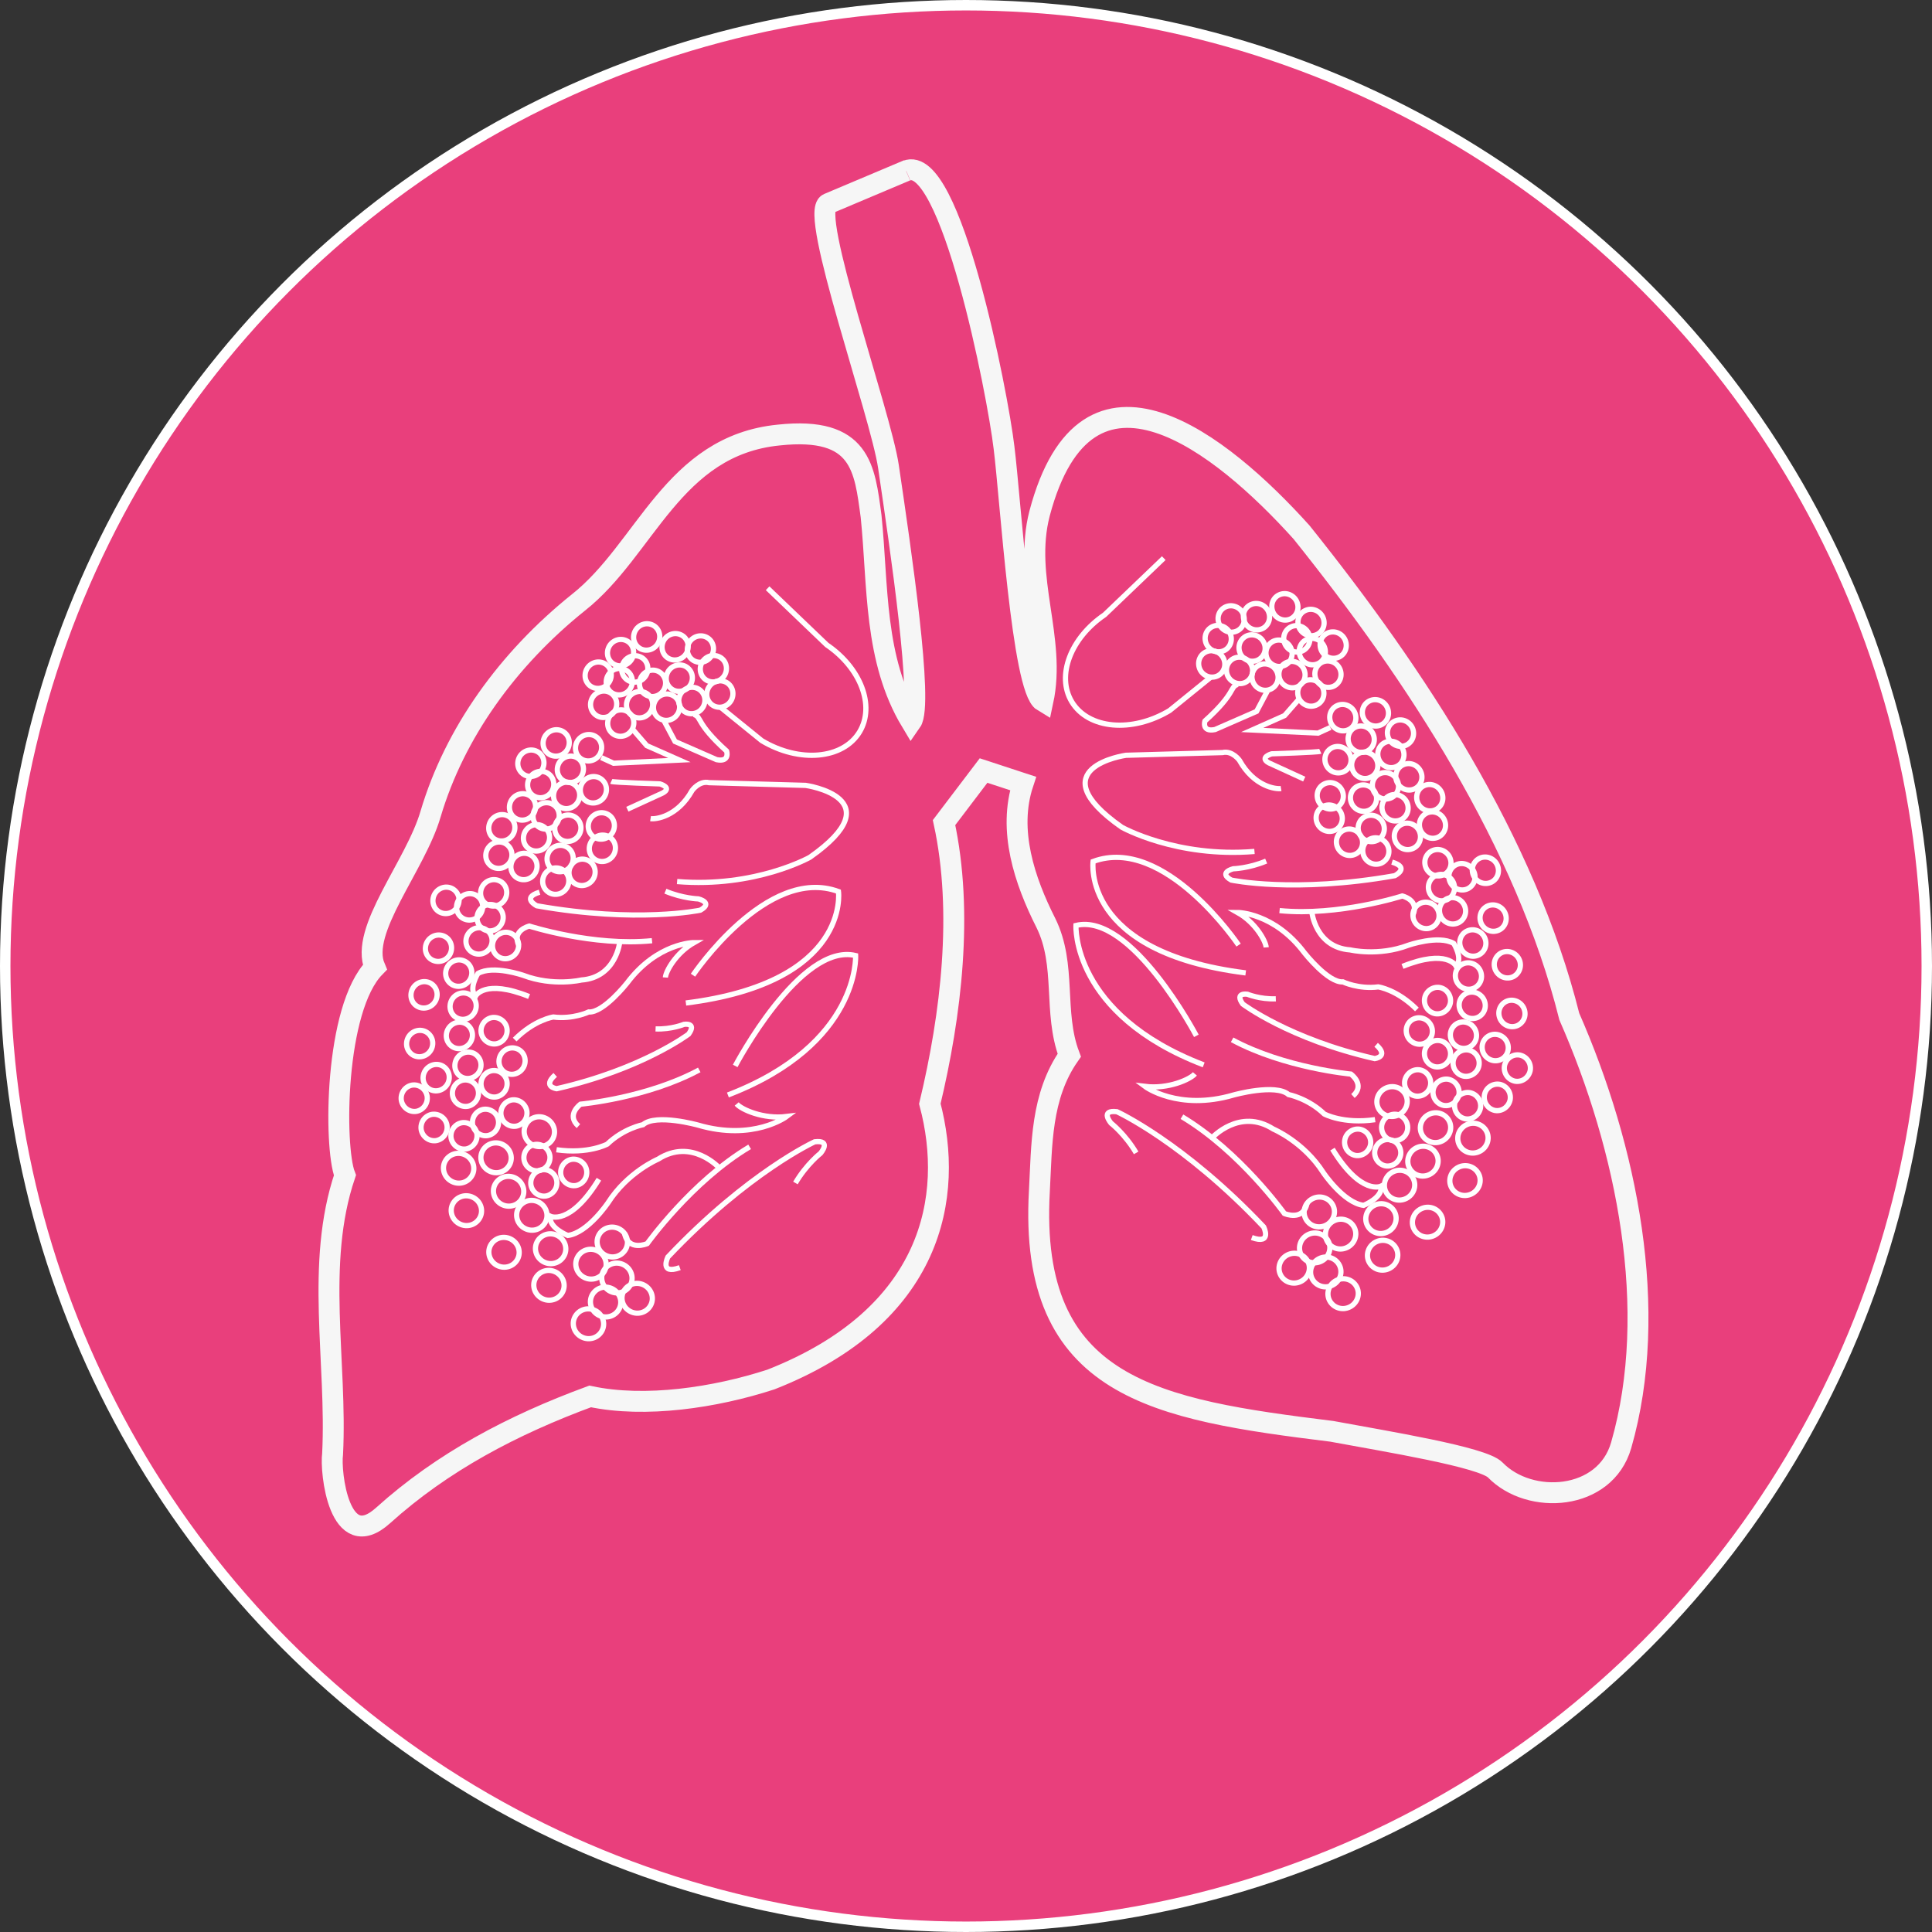 <?xml version="1.0" encoding="UTF-8"?><svg id="Layer_2" xmlns="http://www.w3.org/2000/svg" viewBox="0 0 92.42 92.42"><rect x="0" y="0" width="92.42" height="92.42" fill="#333333" stroke="none"/><defs><style>.cls-1{stroke:#f6f6f6;}.cls-1,.cls-2{fill:none;stroke-miterlimit:10;}.cls-2{stroke-width:.25px;}.cls-2,.cls-3{stroke:#fff;}.cls-4{stroke-width:0px;}.cls-4,.cls-3{fill:#e93f7c;}.cls-3{stroke-width:.5px;}</style></defs><g id="Layer_1-2"><g id="Lungs"><circle class="cls-3" cx="46.21" cy="46.21" r="45.96"/><path class="cls-4" d="M43.35,8.17c2.11-.9,4.37,10.62,4.68,13.25.31,2.47.87,11.54,1.86,12.13.65-3.02-.96-5.91-.16-8.99,2.26-8.54,8.72-3.33,12.53.9,5.52,6.89,10.73,14.85,12.81,23.17,2.76,6.28,4.34,14.04,2.48,20.51-.77,2.66-4.37,2.88-6.02,1.18-.59-.62-5.24-1.37-7.82-1.85-8.38-1.04-14.52-2.02-13.99-11.49.12-2.21.06-4.54,1.43-6.5-.78-2.07-.12-4.31-1.12-6.33-1.02-2.02-1.83-4.43-1.09-6.67l-1.89-.62-1.89,2.49c.93,4.29.34,9.19-.68,13.45,1.18,4.43.16,10.14-7.6,13.19-2.67.87-6.02,1.37-8.65.81-3.72,1.37-7.07,3.14-9.9,5.69h0c-2.11,1.91-2.54-2.1-2.42-2.94.22-4.4-.84-9.1.59-13.33-.53-1.37-.5-7.98,1.43-9.95-.75-1.77,1.95-4.85,2.67-7.34,1.15-3.87,3.69-7.4,7.07-10.11,3.23-2.55,4.5-7.51,9.59-8.01,3.94-.42,4.1,1.6,4.41,3.89.34,3.31.12,6.84,1.92,9.83.59-.84-.5-8.21-1.09-12.21-.37-2.52-3.82-12.19-2.88-12.58l3.72-1.57h.01Z"/><path class="cls-1" d="M43.35,8.17c2.11-.9,4.37,10.62,4.68,13.25.31,2.47.87,11.54,1.86,12.13.65-3.02-.96-5.91-.16-8.99,2.26-8.54,8.72-3.33,12.53.9,5.52,6.89,10.73,14.85,12.81,23.17,2.76,6.28,4.34,14.04,2.48,20.51-.77,2.66-4.37,2.88-6.02,1.18-.59-.62-5.24-1.37-7.82-1.85-8.38-1.04-14.52-2.02-13.99-11.49.12-2.21.06-4.54,1.43-6.5-.78-2.07-.12-4.31-1.12-6.33-1.02-2.02-1.83-4.43-1.09-6.67l-1.89-.62-1.89,2.49c.93,4.29.34,9.19-.68,13.45,1.18,4.43.16,10.14-7.6,13.19-2.67.87-6.02,1.37-8.65.81-3.72,1.37-7.07,3.14-9.9,5.69h0c-2.11,1.91-2.54-2.1-2.42-2.94.22-4.4-.84-9.1.59-13.33-.53-1.37-.5-7.98,1.43-9.95-.75-1.77,1.95-4.85,2.67-7.34,1.15-3.87,3.69-7.4,7.07-10.11,3.23-2.55,4.5-7.51,9.59-8.01,3.94-.42,4.1,1.6,4.41,3.89.34,3.31.12,6.84,1.92,9.83.59-.84-.5-8.21-1.09-12.21-.37-2.52-3.82-12.19-2.88-12.58l3.72-1.57h.01Z"/><path class="cls-2" d="M34.99,33.48c-.16.31-.53.44-.84.29-.31-.16-.43-.53-.27-.85.16-.31.53-.44.84-.29s.43.53.27.85Z"/><path class="cls-2" d="M34.49,33.85l1.95,1.58c1.8,1.08,3.89.89,4.68-.42.75-1.25.05-3.06-1.57-4.16l-2.83-2.71"/><path class="cls-2" d="M34.68,32.27c-.16.31-.53.44-.84.29s-.43-.53-.27-.85c.16-.31.53-.44.84-.29s.43.53.27.85Z"/><path class="cls-2" d="M34.06,31.33c-.16.31-.53.44-.84.29s-.43-.53-.27-.85c.16-.31.53-.44.84-.29s.43.53.27.85Z"/><path class="cls-2" d="M32.85,31.22c-.16.31-.53.44-.84.29s-.43-.53-.27-.85c.16-.31.53-.44.84-.29s.43.53.27.85Z"/><path class="cls-2" d="M31.49,30.75c-.16.31-.53.44-.84.29-.31-.16-.43-.53-.27-.85.16-.31.53-.44.84-.29s.43.53.27.85Z"/><path class="cls-2" d="M33.05,32.72c-.16.31-.53.44-.84.29-.31-.16-.43-.53-.27-.85.16-.31.53-.44.84-.29.31.16.43.53.27.85Z"/><path class="cls-2" d="M30.92,32.28c-.16.31-.53.44-.84.29-.31-.16-.43-.53-.27-.85.16-.31.53-.44.84-.29s.43.53.27.85Z"/><path class="cls-2" d="M31.15,33.99c-.16.31-.53.44-.84.29-.31-.16-.43-.53-.27-.85.16-.31.53-.44.84-.29s.43.53.27.85Z"/><path class="cls-2" d="M32.44,34.11c-.16.31-.53.44-.84.29s-.43-.53-.27-.85c.16-.31.53-.44.84-.29s.43.53.27.85Z"/><path class="cls-2" d="M31.77,32.97c-.16.31-.53.44-.84.29s-.43-.53-.27-.85c.16-.31.53-.44.84-.29.31.16.43.53.27.85Z"/><path class="cls-2" d="M30.18,32.89c-.16.31-.53.44-.84.29s-.43-.53-.27-.85c.16-.31.53-.44.84-.29s.43.53.27.85Z"/><path class="cls-2" d="M29.43,33.97c-.16.31-.53.44-.84.29-.31-.16-.43-.53-.27-.85.16-.31.53-.44.84-.29.31.16.43.53.27.85Z"/><path class="cls-2" d="M29.17,32.58c-.16.31-.53.44-.84.29s-.43-.53-.27-.85c.16-.31.53-.44.84-.29s.43.53.27.85Z"/><path class="cls-2" d="M30.24,31.5c-.16.31-.53.44-.84.29s-.43-.53-.27-.85c.16-.31.53-.44.84-.29s.43.53.27.85Z"/><path class="cls-2" d="M30.25,34.87c-.16.31-.53.44-.84.29s-.43-.53-.27-.85c.16-.31.53-.44.84-.29s.43.53.27.85Z"/><path class="cls-2" d="M33.65,33.79c-.16.31-.53.44-.84.29-.31-.16-.43-.53-.27-.85.16-.31.53-.44.84-.29.31.16.43.53.27.85Z"/><path class="cls-2" d="M31.77,34.49l.52.98,1.99.87c.65.13.48-.41.48-.41-1.5-1.35-1.18-1.64-1.57-1.75"/><polyline class="cls-2" points="30.25 34.87 30.94 35.67 32.5 36.36 29.35 36.51 28.76 36.24"/><path class="cls-2" d="M28.71,36.05c-.16.31-.53.44-.84.29s-.43-.53-.27-.85c.16-.31.53-.44.84-.29s.43.53.27.85Z"/><path class="cls-2" d="M27.16,35.82c-.16.31-.53.44-.84.29s-.43-.53-.27-.85c.16-.31.53-.44.84-.29s.43.53.27.85Z"/><path class="cls-2" d="M25.95,36.79c-.16.31-.53.44-.84.29-.31-.16-.43-.53-.27-.85.16-.31.53-.44.84-.29s.43.53.27.85Z"/><path class="cls-2" d="M27.84,37.08c-.16.31-.53.44-.84.29s-.43-.53-.27-.85c.16-.31.53-.44.84-.29s.43.53.27.85Z"/><path class="cls-2" d="M27.66,38.33c-.16.31-.53.44-.84.29s-.43-.53-.27-.85c.16-.31.53-.44.84-.29.31.16.43.53.27.85Z"/><path class="cls-2" d="M28.94,38.06c-.16.31-.53.44-.84.29s-.43-.53-.27-.85c.16-.31.53-.44.84-.29.31.16.43.53.27.85Z"/><path class="cls-2" d="M30.01,38.71l1.7-.78c.46-.26-.14-.43-.14-.43,0,0-2.22-.07-2.33-.12"/><path class="cls-2" d="M25.55,38.88c-.16.31-.53.44-.84.29s-.43-.53-.27-.85c.16-.31.53-.44.84-.29s.43.53.27.85Z"/><path class="cls-2" d="M27.72,39.9c-.16.31-.53.44-.84.29-.31-.16-.43-.53-.27-.85.16-.31.53-.44.84-.29s.43.53.27.85Z"/><path class="cls-2" d="M26.22,40.36c-.16.31-.53.44-.84.29s-.43-.53-.27-.85c.16-.31.53-.44.84-.29.31.16.43.53.27.85Z"/><path class="cls-2" d="M26.68,39.31c-.16.31-.53.44-.84.29s-.43-.53-.27-.85c.16-.31.53-.44.84-.29s.43.53.27.85Z"/><path class="cls-2" d="M26.42,37.81c-.16.31-.53.44-.84.29s-.43-.53-.27-.85c.16-.31.53-.44.84-.29s.43.53.27.85Z"/><path class="cls-2" d="M29.32,39.79c-.16.31-.53.44-.84.29s-.43-.53-.27-.85c.16-.31.53-.44.84-.29s.43.53.27.85Z"/><path class="cls-2" d="M32.39,42.17c3.74.31,6.35-1.16,6.35-1.16,4.05-2.84-.2-3.44-.2-3.44l-4.62-.13c-.47-.11-.81.37-.81.37-.71,1.27-1.75,1.39-1.99,1.35"/><path class="cls-2" d="M32.81,47.98c7.89-.99,7.3-5.33,7.3-5.33-3.42-1.27-6.96,4-6.96,4"/><path class="cls-2" d="M28.4,42.01c-.16.31-.53.44-.84.29s-.43-.53-.27-.85c.16-.31.53-.44.84-.29s.43.53.27.85Z"/><path class="cls-2" d="M29.37,40.86c-.16.31-.53.44-.84.29s-.43-.53-.27-.85c.16-.31.53-.44.84-.29s.43.53.27.85Z"/><path class="cls-2" d="M27.14,42.43c-.16.31-.53.44-.84.29-.31-.16-.43-.53-.27-.85.16-.31.53-.44.84-.29s.43.53.27.85Z"/><path class="cls-2" d="M27.35,41.35c-.16.31-.53.44-.84.29s-.43-.53-.27-.85c.16-.31.53-.44.84-.29s.43.53.27.85Z"/><path class="cls-2" d="M25.62,41.73c-.16.31-.53.44-.84.29s-.43-.53-.27-.85c.16-.31.53-.44.84-.29.31.16.43.53.27.85Z"/><path class="cls-2" d="M24.56,39.88c-.16.31-.53.44-.84.29s-.43-.53-.27-.85c.16-.31.53-.44.84-.29s.43.53.27.85Z"/><path class="cls-2" d="M24.42,41.19c-.16.31-.53.44-.84.29-.31-.16-.43-.53-.27-.85.16-.31.53-.44.84-.29.31.16.43.53.27.85Z"/><path class="cls-2" d="M25.81,42.68c-.89.27-.13.65-.13.65,4.81.85,7.82.21,7.82.21.64-.36-.09-.54-.09-.54,0,0-.75-.02-1.58-.37"/><path class="cls-2" d="M24.82,45.23c-.35-.73.5-.93.5-.93,0,0,3.05.98,5.87.7"/><path class="cls-2" d="M24.74,45.51c-.16.31-.53.44-.84.29-.31-.16-.43-.53-.27-.85.16-.31.53-.44.84-.29.31.16.43.53.27.85Z"/><path class="cls-2" d="M23.47,45.29c-.16.31-.53.44-.84.29-.31-.16-.43-.53-.27-.85.16-.31.53-.44.84-.29.31.16.43.53.27.85Z"/><path class="cls-2" d="M24,44.18c-.16.31-.53.44-.84.29-.31-.16-.43-.53-.27-.85.16-.31.53-.44.84-.29.31.16.43.53.27.85Z"/><path class="cls-2" d="M23.02,43.66c-.16.31-.53.44-.84.29s-.43-.53-.27-.85c.16-.31.53-.44.84-.29.31.16.43.53.27.85Z"/><path class="cls-2" d="M21.89,43.35c-.16.31-.53.44-.84.29s-.43-.53-.27-.85c.16-.31.53-.44.84-.29.31.16.43.53.27.85Z"/><path class="cls-2" d="M24.17,42.99c-.16.31-.53.44-.84.29s-.43-.53-.27-.85c.16-.31.53-.44.84-.29s.43.53.27.85Z"/><path class="cls-2" d="M34.82,52.38c6.33-2.43,6.11-6.67,6.11-6.67-2.65-.64-5.76,5.28-5.76,5.28"/><path class="cls-2" d="M25.31,47.67c-2.14-.86-2.56-.02-2.56-.02-.35-.35.11-1.08.11-1.08.73-.42,2.18.09,2.18.09,1.43.54,2.77.22,2.77.22,1.67-.12,1.84-1.83,1.84-1.83"/><path class="cls-2" d="M24.62,49.73c.96-.96,1.85-1.08,1.85-1.08.94.12,1.69-.24,1.69-.24.71.05,1.84-1.39,1.84-1.39,1.45-1.93,3.2-1.93,3.2-1.93-.86.49-1.35,1.37-1.37,1.67"/><path class="cls-2" d="M22.5,46.83c-.16.31-.53.44-.84.29-.31-.16-.43-.53-.27-.85.16-.31.53-.44.84-.29s.43.53.27.85Z"/><path class="cls-2" d="M21.53,45.64c-.16.31-.53.44-.84.29s-.43-.53-.27-.85c.16-.31.53-.44.84-.29s.43.53.27.85Z"/><path class="cls-2" d="M20.84,47.87c-.16.31-.53.44-.84.29s-.43-.53-.27-.85c.16-.31.53-.44.84-.29.31.16.43.53.27.85Z"/><path class="cls-2" d="M20.63,50.2c-.16.31-.53.44-.84.29-.31-.16-.43-.53-.27-.85.16-.31.53-.44.84-.29.31.16.43.53.27.85Z"/><path class="cls-2" d="M22.71,48.41c-.16.31-.53.44-.84.29s-.43-.53-.27-.85c.16-.31.53-.44.84-.29s.43.53.27.85Z"/><path class="cls-2" d="M22.53,49.81c-.16.31-.53.44-.84.29-.31-.16-.43-.53-.27-.85.16-.31.53-.44.84-.29.31.16.43.53.27.85Z"/><path class="cls-2" d="M25.05,51.04c-.16.31-.53.44-.84.29-.31-.16-.43-.53-.27-.85.16-.31.53-.44.84-.29s.43.53.27.85Z"/><path class="cls-2" d="M22.94,51.24c-.16.31-.53.44-.84.29s-.43-.53-.27-.85c.16-.31.53-.44.84-.29.31.16.43.53.27.85Z"/><path class="cls-2" d="M21.42,51.83c-.16.31-.53.44-.84.29-.31-.16-.43-.53-.27-.85.16-.31.53-.44.84-.29.31.16.43.53.27.85Z"/><path class="cls-2" d="M32.52,60.64c-1,.36-.57-.51-.57-.51,3.83-4.05,7.02-5.51,7.02-5.51.84-.1.28.55.28.55,0,0-.67.52-1.2,1.42"/><path class="cls-2" d="M29.87,58.98c.18.91,1.09.51,1.09.51,0,0,2.12-2.97,4.9-4.63"/><path class="cls-2" d="M29.61,58.78c-.36-.18-.79-.04-.97.31s-.03.78.33.96.79.04.97-.31.03-.78-.33-.96Z"/><path class="cls-2" d="M28.59,59.84c-.36-.18-.79-.04-.97.31s-.03.78.33.96.79.04.97-.31.03-.78-.33-.96Z"/><path class="cls-2" d="M29.83,60.5c-.36-.18-.79-.04-.97.31s-.03.78.33.96.79.04.97-.31.03-.78-.33-.96Z"/><path class="cls-2" d="M29.29,61.65c-.36-.18-.79-.04-.97.31s-.03.78.33.96.79.04.97-.31.03-.78-.33-.96Z"/><path class="cls-2" d="M28.47,62.69c-.36-.18-.79-.04-.97.31s-.03.78.33.96.79.04.97-.31.03-.78-.33-.96Z"/><path class="cls-2" d="M30.8,61.47c-.36-.18-.79-.04-.97.31s-.03.78.33.96.79.04.97-.31.03-.78-.33-.96Z"/><path class="cls-2" d="M28.65,56.41c-1.38,2.25-2.33,1.77-2.33,1.77-.08.56.84.92.84.92.96-.12,1.93-1.57,1.93-1.57.94-1.47,2.39-2.08,2.39-2.08,1.61-1.03,2.93.42,2.93.42"/><path class="cls-2" d="M26.62,55c1.53.22,2.43-.27,2.43-.27.78-.75,1.71-.93,1.71-.93.62-.54,2.63.02,2.63.02,2.65.78,4.24-.41,4.24-.41-1.12.14-2.17-.34-2.39-.6"/><path class="cls-2" d="M26.66,59.1c-.36-.18-.79-.04-.97.31s-.03.78.33.96.79.04.97-.31.03-.78-.33-.96Z"/><path class="cls-2" d="M26.58,60.85c-.36-.18-.79-.04-.97.31s-.03.78.33.96.79.04.97-.31.03-.78-.33-.96Z"/><path class="cls-2" d="M24.43,59.27c-.36-.18-.79-.04-.97.31s-.03.78.33.96.79.04.97-.31.03-.78-.33-.96Z"/><path class="cls-2" d="M22.63,57.28c-.36-.18-.79-.04-.97.31s-.03.78.33.96.79.04.97-.31.03-.78-.33-.96Z"/><path class="cls-2" d="M25.76,57.5c-.36-.18-.79-.04-.97.31s-.03.78.33.96.79.04.97-.31.03-.78-.33-.96Z"/><path class="cls-2" d="M24.65,56.35c-.36-.18-.79-.04-.97.31s-.03.78.33.96.79.04.97-.31.03-.78-.33-.96Z"/><path class="cls-2" d="M26.12,53.5c-.36-.18-.79-.04-.97.31s-.03.78.33.96.79.04.97-.31.03-.78-.33-.96Z"/><path class="cls-2" d="M24.05,54.75c-.36-.18-.79-.04-.97.31s-.03.78.33.96.79.04.97-.31.03-.78-.33-.96Z"/><path class="cls-2" d="M22.26,55.25c-.36-.18-.79-.04-.97.31s-.03.78.33.96.79.04.97-.31.03-.78-.33-.96Z"/><path class="cls-2" d="M26.56,51.42c-.64.57.07.66.07.66,4.08-.93,6.31-2.61,6.31-2.61.41-.57-.22-.47-.22-.47,0,0-.6.25-1.36.22"/><path class="cls-2" d="M27.67,53.87c-.61-.54.1-1.05.1-1.05,0,0,3.18-.29,5.68-1.64"/><path class="cls-2" d="M25.07,55.49c-.06-.34.16-.67.5-.74.34-.06.66.17.73.51.06.34-.16.67-.5.74-.34.06-.67-.17-.73-.51Z"/><path class="cls-2" d="M25.4,56.7c-.06-.34.16-.67.5-.74.34-.06.67.17.73.51s-.16.67-.5.74c-.34.06-.66-.17-.73-.51Z"/><path class="cls-2" d="M26.83,56.2c-.06-.34.16-.67.5-.74.34-.06.67.17.73.51s-.16.67-.5.74c-.34.06-.66-.17-.73-.51Z"/><path class="cls-2" d="M20.15,54.05c-.06-.34.16-.67.5-.74.34-.06.67.17.73.51s-.16.67-.5.74c-.34.06-.66-.17-.73-.51Z"/><path class="cls-2" d="M21.58,54.45c-.06-.34.16-.67.5-.74.34-.06.67.17.73.51s-.16.67-.5.74c-.34.06-.66-.17-.73-.51Z"/><path class="cls-2" d="M22.61,53.81c-.06-.34.16-.67.5-.74.34-.06.67.17.73.51s-.16.67-.5.74c-.34.06-.66-.17-.73-.51Z"/><path class="cls-2" d="M23.97,53.36c-.06-.34.16-.67.5-.74.34-.06.66.17.73.51.06.34-.16.67-.5.74-.34.06-.67-.17-.73-.51Z"/><path class="cls-2" d="M19.2,52.65c-.06-.34.16-.67.5-.74.34-.06.66.17.73.51.06.34-.16.67-.5.74-.34.06-.66-.17-.73-.51Z"/><path class="cls-2" d="M23.02,49.42c-.06-.34.16-.67.5-.74.34-.06.67.17.73.51s-.16.67-.5.74c-.34.06-.66-.17-.73-.51Z"/><path class="cls-2" d="M21.65,52.41c-.06-.34.16-.67.5-.74.34-.06.67.17.73.51s-.16.67-.5.74c-.34.06-.67-.17-.73-.51Z"/><path class="cls-2" d="M23.02,51.96c-.06-.34.16-.67.5-.74.34-.06.67.17.73.51s-.16.67-.5.74c-.34.06-.67-.17-.73-.51Z"/><path class="cls-2" d="M57.41,32.04c.16.31.53.44.84.29.31-.16.43-.53.27-.85-.16-.31-.53-.44-.84-.29s-.43.53-.27.85Z"/><path class="cls-2" d="M57.9,32.41l-1.95,1.58c-1.8,1.08-3.89.89-4.68-.42-.75-1.25-.05-3.06,1.57-4.16l2.83-2.71"/><path class="cls-2" d="M57.72,30.83c.16.31.53.44.84.29s.43-.53.27-.85c-.16-.31-.53-.44-.84-.29s-.43.53-.27.85Z"/><path class="cls-2" d="M58.34,29.89c.16.31.53.44.84.29s.43-.53.27-.85c-.16-.31-.53-.44-.84-.29s-.43.53-.27.85Z"/><path class="cls-2" d="M59.55,29.78c.16.31.53.44.84.29s.43-.53.27-.85c-.16-.31-.53-.44-.84-.29s-.43.53-.27.85Z"/><path class="cls-2" d="M60.91,29.31c.16.31.53.44.84.29.31-.16.43-.53.27-.85-.16-.31-.53-.44-.84-.29s-.43.53-.27.85Z"/><path class="cls-2" d="M59.34,31.28c.16.31.53.44.84.29.31-.16.43-.53.27-.85-.16-.31-.53-.44-.84-.29-.31.16-.43.53-.27.85Z"/><path class="cls-2" d="M61.48,30.84c.16.31.53.44.84.29.31-.16.43-.53.27-.85-.16-.31-.53-.44-.84-.29s-.43.53-.27.85Z"/><path class="cls-2" d="M61.25,32.55c.16.31.53.44.84.29.31-.16.43-.53.27-.85-.16-.31-.53-.44-.84-.29s-.43.53-.27.85Z"/><path class="cls-2" d="M59.96,32.67c.16.31.53.44.84.29s.43-.53.27-.85c-.16-.31-.53-.44-.84-.29s-.43.53-.27.85Z"/><path class="cls-2" d="M60.63,31.53c.16.31.53.44.84.29s.43-.53.27-.85c-.16-.31-.53-.44-.84-.29-.31.16-.43.53-.27.85Z"/><path class="cls-2" d="M62.22,31.45c.16.31.53.44.84.29s.43-.53.27-.85c-.16-.31-.53-.44-.84-.29s-.43.53-.27.85Z"/><path class="cls-2" d="M62.97,32.53c.16.31.53.44.84.29.31-.16.43-.53.27-.85-.16-.31-.53-.44-.84-.29-.31.16-.43.53-.27.85Z"/><path class="cls-2" d="M63.22,31.14c.16.31.53.44.84.29s.43-.53.27-.85c-.16-.31-.53-.44-.84-.29s-.43.53-.27.85Z"/><path class="cls-2" d="M62.16,30.06c.16.31.53.44.84.29s.43-.53.27-.85c-.16-.31-.53-.44-.84-.29s-.43.53-.27.85Z"/><path class="cls-2" d="M62.15,33.43c.16.31.53.44.84.29s.43-.53.27-.85c-.16-.31-.53-.44-.84-.29s-.43.53-.27.85Z"/><path class="cls-2" d="M58.74,32.35c.16.31.53.44.84.29.31-.16.43-.53.27-.85-.16-.31-.53-.44-.84-.29-.31.16-.43.53-.27.85Z"/><path class="cls-2" d="M60.63,33.05l-.52.98-1.99.87c-.65.13-.48-.41-.48-.41,1.5-1.35,1.18-1.64,1.57-1.75"/><polyline class="cls-2" points="62.15 33.43 61.45 34.23 59.9 34.92 63.05 35.07 63.64 34.8"/><path class="cls-2" d="M63.68,34.61c.16.31.53.44.84.29s.43-.53.27-.85c-.16-.31-.53-.44-.84-.29s-.43.53-.27.85Z"/><path class="cls-2" d="M65.24,34.38c.16.31.53.44.84.29s.43-.53.27-.85c-.16-.31-.53-.44-.84-.29s-.43.53-.27.85Z"/><path class="cls-2" d="M66.44,35.35c.16.31.53.44.84.29.31-.16.43-.53.27-.85-.16-.31-.53-.44-.84-.29s-.43.53-.27.85Z"/><path class="cls-2" d="M64.56,35.64c.16.31.53.44.84.29s.43-.53.27-.85c-.16-.31-.53-.44-.84-.29s-.43.53-.27.85Z"/><path class="cls-2" d="M64.73,36.89c.16.31.53.44.84.29s.43-.53.27-.85c-.16-.31-.53-.44-.84-.29-.31.16-.43.53-.27.85Z"/><path class="cls-2" d="M63.45,36.62c.16.31.53.44.84.29s.43-.53.27-.85c-.16-.31-.53-.44-.84-.29-.31.16-.43.53-.27.85Z"/><path class="cls-2" d="M62.39,37.27l-1.7-.78c-.46-.26.14-.43.14-.43,0,0,2.22-.07,2.33-.12"/><path class="cls-2" d="M66.84,37.44c.16.31.53.44.84.29s.43-.53.27-.85c-.16-.31-.53-.44-.84-.29s-.43.53-.27.85h0Z"/><path class="cls-2" d="M64.67,38.46c.16.31.53.44.84.29.31-.16.43-.53.27-.85-.16-.31-.53-.44-.84-.29s-.43.53-.27.85Z"/><path class="cls-2" d="M66.18,38.92c.16.31.53.44.84.29s.43-.53.27-.85c-.16-.31-.53-.44-.84-.29-.31.16-.43.53-.27.85Z"/><path class="cls-2" d="M65.72,37.87c.16.31.53.44.84.29s.43-.53.27-.85c-.16-.31-.53-.44-.84-.29s-.43.53-.27.85Z"/><path class="cls-2" d="M65.98,36.37c.16.31.53.44.84.29s.43-.53.27-.85c-.16-.31-.53-.44-.84-.29s-.43.53-.27.85Z"/><path class="cls-2" d="M63.08,38.35c.16.31.53.44.84.29s.43-.53.27-.85c-.16-.31-.53-.44-.84-.29s-.43.53-.27.85Z"/><path class="cls-2" d="M60.01,40.73c-3.74.31-6.35-1.16-6.35-1.16-4.05-2.84.2-3.44.2-3.44l4.62-.13c.47-.11.81.37.81.37.71,1.27,1.75,1.39,1.99,1.35"/><path class="cls-2" d="M59.59,46.54c-7.89-.99-7.3-5.33-7.3-5.33,3.42-1.27,6.96,4,6.96,4"/><path class="cls-2" d="M64,40.57c.16.31.53.44.84.29s.43-.53.27-.85c-.16-.31-.53-.44-.84-.29s-.43.53-.27.85Z"/><path class="cls-2" d="M63.03,39.42c.16.31.53.44.84.29s.43-.53.27-.85c-.16-.31-.53-.44-.84-.29s-.43.53-.27.85Z"/><path class="cls-2" d="M65.26,40.99c.16.31.53.44.84.29.31-.16.43-.53.27-.85-.16-.31-.53-.44-.84-.29s-.43.53-.27.85Z"/><path class="cls-2" d="M65.04,39.91c.16.31.53.44.84.29s.43-.53.27-.85c-.16-.31-.53-.44-.84-.29s-.43.53-.27.85Z"/><path class="cls-2" d="M66.77,40.29c.16.31.53.44.84.29s.43-.53.27-.85c-.16-.31-.53-.44-.84-.29-.31.16-.43.53-.27.85Z"/><path class="cls-2" d="M67.84,38.44c.16.31.53.44.84.29s.43-.53.27-.85c-.16-.31-.53-.44-.84-.29s-.43.53-.27.85Z"/><path class="cls-2" d="M67.97,39.75c.16.31.53.44.84.29.31-.16.43-.53.27-.85-.16-.31-.53-.44-.84-.29-.31.16-.43.53-.27.85Z"/><path class="cls-2" d="M66.59,41.24c.89.27.13.65.13.65-4.81.85-7.82.21-7.82.21-.64-.36.09-.54.09-.54,0,0,.75-.02,1.58-.37"/><path class="cls-2" d="M67.58,43.79c.35-.73-.5-.93-.5-.93,0,0-3.05.98-5.87.7"/><path class="cls-2" d="M67.66,44.07c.16.31.53.44.84.29.31-.16.43-.53.27-.85-.16-.31-.53-.44-.84-.29-.31.16-.43.53-.27.85Z"/><path class="cls-2" d="M68.93,43.85c.16.31.53.44.84.29.31-.16.43-.53.27-.85-.16-.31-.53-.44-.84-.29-.31.16-.43.53-.27.85Z"/><path class="cls-2" d="M68.4,42.74c.16.31.53.44.84.29.31-.16.43-.53.27-.85-.16-.31-.53-.44-.84-.29-.31.16-.43.53-.27.85Z"/><path class="cls-2" d="M69.38,42.22c.16.31.53.44.84.29.31-.16.43-.53.27-.85-.16-.31-.53-.44-.84-.29-.31.16-.43.53-.27.85Z"/><path class="cls-2" d="M70.5,41.91c.16.31.53.44.84.29s.43-.53.27-.85c-.16-.31-.53-.44-.84-.29-.31.16-.43.53-.27.85Z"/><path class="cls-2" d="M68.23,41.55c.16.31.53.44.84.29s.43-.53.27-.85c-.16-.31-.53-.44-.84-.29s-.43.53-.27.85Z"/><path class="cls-2" d="M57.58,50.94c-6.33-2.43-6.11-6.67-6.11-6.67,2.65-.64,5.76,5.28,5.76,5.28"/><path class="cls-2" d="M67.09,46.23c2.14-.86,2.56-.02,2.56-.02.35-.35-.11-1.08-.11-1.08-.73-.42-2.18.09-2.18.09-1.43.54-2.77.22-2.77.22-1.67-.12-1.84-1.83-1.84-1.83"/><path class="cls-2" d="M67.78,48.29c-.96-.96-1.85-1.08-1.85-1.08-.94.12-1.69-.24-1.69-.24-.71.05-1.84-1.39-1.84-1.39-1.45-1.93-3.2-1.93-3.2-1.93.86.48,1.35,1.37,1.37,1.67"/><path class="cls-2" d="M69.9,45.39c.16.31.53.44.84.29.31-.16.43-.53.27-.85-.16-.31-.53-.44-.84-.29s-.43.53-.27.85Z"/><path class="cls-2" d="M70.87,44.2c.16.31.53.44.84.29s.43-.53.27-.85c-.16-.31-.53-.44-.84-.29-.31.16-.43.53-.27.85Z"/><path class="cls-2" d="M71.55,46.43c.16.31.53.44.84.29.31-.16.43-.53.27-.85-.16-.31-.53-.44-.84-.29-.31.16-.43.53-.27.85Z"/><path class="cls-2" d="M71.77,48.76c.16.31.53.44.84.29.31-.16.43-.53.27-.85-.16-.31-.53-.44-.84-.29-.31.16-.43.53-.27.85Z"/><path class="cls-2" d="M69.69,46.97c.16.31.53.44.84.29.31-.16.43-.53.27-.85-.16-.31-.53-.44-.84-.29s-.43.53-.27.85Z"/><path class="cls-2" d="M69.87,48.37c.16.31.53.44.84.29.31-.16.43-.53.27-.85-.16-.31-.53-.44-.84-.29-.31.16-.43.53-.27.85Z"/><path class="cls-2" d="M67.34,49.6c.16.31.53.44.84.29.31-.16.43-.53.27-.85-.16-.31-.53-.44-.84-.29s-.43.53-.27.85h0Z"/><path class="cls-2" d="M69.45,49.8c.16.31.53.44.84.29.31-.16.43-.53.27-.85-.16-.31-.53-.44-.84-.29-.31.16-.43.53-.27.85Z"/><path class="cls-2" d="M70.97,50.39c.16.31.53.44.84.29.31-.16.43-.53.27-.85-.16-.31-.53-.44-.84-.29-.31.16-.43.53-.27.85Z"/><path class="cls-2" d="M59.88,59.2c1,.36.57-.51.57-.51-3.83-4.05-7.02-5.51-7.02-5.51-.84-.1-.28.55-.28.55,0,0,.67.52,1.2,1.42"/><path class="cls-2" d="M62.53,57.54c-.18.91-1.09.51-1.09.51,0,0-2.12-2.97-4.9-4.63"/><path class="cls-2" d="M62.79,57.34c.36-.18.79-.04.97.31s.03.78-.33.96-.79.04-.97-.31-.03-.78.33-.96Z"/><path class="cls-2" d="M63.81,58.4c.36-.18.79-.04.97.31s.03.78-.33.96-.79.04-.97-.31-.03-.78.33-.96Z"/><path class="cls-2" d="M62.57,59.06c.36-.18.79-.04.97.31s.03.78-.33.96-.79.04-.97-.31-.03-.78.33-.96Z"/><path class="cls-2" d="M63.1,60.21c.36-.18.79-.04.97.31s.03.78-.33.96-.79.04-.97-.31-.03-.78.33-.96Z"/><path class="cls-2" d="M63.93,61.25c.36-.18.79-.04.97.31s.03.78-.33.96-.79.04-.97-.31-.03-.78.33-.96Z"/><path class="cls-2" d="M61.59,60.03c.36-.18.79-.04.97.31s.03.78-.33.96-.79.04-.97-.31-.03-.78.33-.96Z"/><path class="cls-2" d="M63.74,54.97c1.38,2.25,2.33,1.77,2.33,1.77.08.56-.84.92-.84.92-.96-.12-1.93-1.57-1.93-1.57-.94-1.47-2.39-2.08-2.39-2.08-1.61-1.03-2.93.42-2.93.42"/><path class="cls-2" d="M65.78,53.56c-1.53.22-2.43-.27-2.43-.27-.78-.75-1.71-.93-1.71-.93-.62-.54-2.63.02-2.63.02-2.65.78-4.24-.41-4.24-.41,1.12.14,2.17-.34,2.39-.6"/><path class="cls-2" d="M65.74,57.66c.36-.18.79-.04.97.31s.03.78-.33.96-.79.04-.97-.31-.03-.78.33-.96Z"/><path class="cls-2" d="M65.82,59.41c.36-.18.79-.04.97.31s.03.78-.33.96-.79.04-.97-.31-.03-.78.33-.96Z"/><path class="cls-2" d="M67.97,57.83c.36-.18.79-.04.97.31s.03.78-.33.96c-.36.18-.79.04-.97-.31s-.03-.78.33-.96h0Z"/><path class="cls-2" d="M69.76,55.84c.36-.18.79-.04.97.31s.03.78-.33.96c-.36.18-.79.04-.97-.31s-.03-.78.33-.96Z"/><path class="cls-2" d="M66.63,56.06c.36-.18.79-.04.97.31s.03.78-.33.96-.79.04-.97-.31-.03-.78.33-.96Z"/><path class="cls-2" d="M67.75,54.91c.36-.18.79-.04.97.31s.03.78-.33.96c-.36.18-.79.04-.97-.31s-.03-.78.33-.96h0Z"/><path class="cls-2" d="M66.27,52.06c.36-.18.79-.04.97.31s.03.78-.33.96-.79.04-.97-.31-.03-.78.33-.96Z"/><path class="cls-2" d="M68.35,53.31c.36-.18.79-.04.97.31s.03.78-.33.96-.79.04-.97-.31-.03-.78.33-.96Z"/><path class="cls-2" d="M70.14,53.81c.36-.18.79-.04.97.31s.03.78-.33.96c-.36.18-.79.04-.97-.31s-.03-.78.33-.96Z"/><path class="cls-2" d="M65.83,49.98c.64.57-.07.66-.07.66-4.08-.93-6.31-2.61-6.31-2.61-.41-.57.22-.47.22-.47,0,0,.6.25,1.36.22"/><path class="cls-2" d="M64.72,52.43c.61-.54-.1-1.05-.1-1.05,0,0-3.18-.29-5.68-1.64"/><path class="cls-2" d="M67.33,54.05c.06-.34-.16-.67-.5-.74-.34-.06-.66.17-.73.51-.06.34.16.67.5.74.34.06.67-.17.73-.51Z"/><path class="cls-2" d="M67,55.26c.06-.34-.16-.67-.5-.74-.34-.06-.67.17-.73.51s.16.67.5.74c.34.06.66-.17.73-.51Z"/><path class="cls-2" d="M65.56,54.76c.06-.34-.16-.67-.5-.74-.34-.06-.67.17-.73.51s.16.67.5.74c.34.06.66-.17.73-.51Z"/><path class="cls-2" d="M72.24,52.61c.06-.34-.16-.67-.5-.74-.34-.06-.67.17-.73.51s.16.67.5.74c.34.06.66-.17.73-.51Z"/><path class="cls-2" d="M70.82,53.01c.06-.34-.16-.67-.5-.74-.34-.06-.67.17-.73.51s.16.67.5.74c.34.06.66-.17.73-.51Z"/><path class="cls-2" d="M69.79,52.37c.06-.34-.16-.67-.5-.74-.34-.06-.67.17-.73.51s.16.67.5.74c.34.06.66-.17.73-.51Z"/><path class="cls-2" d="M68.43,51.92c.06-.34-.16-.67-.5-.74-.34-.06-.66.17-.73.51-.06.34.16.67.5.74.34.06.67-.17.73-.51Z"/><path class="cls-2" d="M73.2,51.21c.06-.34-.16-.67-.5-.74-.34-.06-.66.17-.73.51-.06.34.16.67.5.74.34.06.66-.17.73-.51Z"/><path class="cls-2" d="M69.38,47.98c.06-.34-.16-.67-.5-.74-.34-.06-.67.17-.73.51s.16.67.5.74c.34.06.66-.17.73-.51Z"/><path class="cls-2" d="M70.75,50.97c.06-.34-.16-.67-.5-.74-.34-.06-.67.17-.73.51s.16.67.5.74c.34.06.67-.17.73-.51Z"/><path class="cls-2" d="M69.38,50.52c.06-.34-.16-.67-.5-.74-.34-.06-.67.17-.73.51s.16.67.5.74c.34.06.67-.17.73-.51Z"/></g></g></svg>